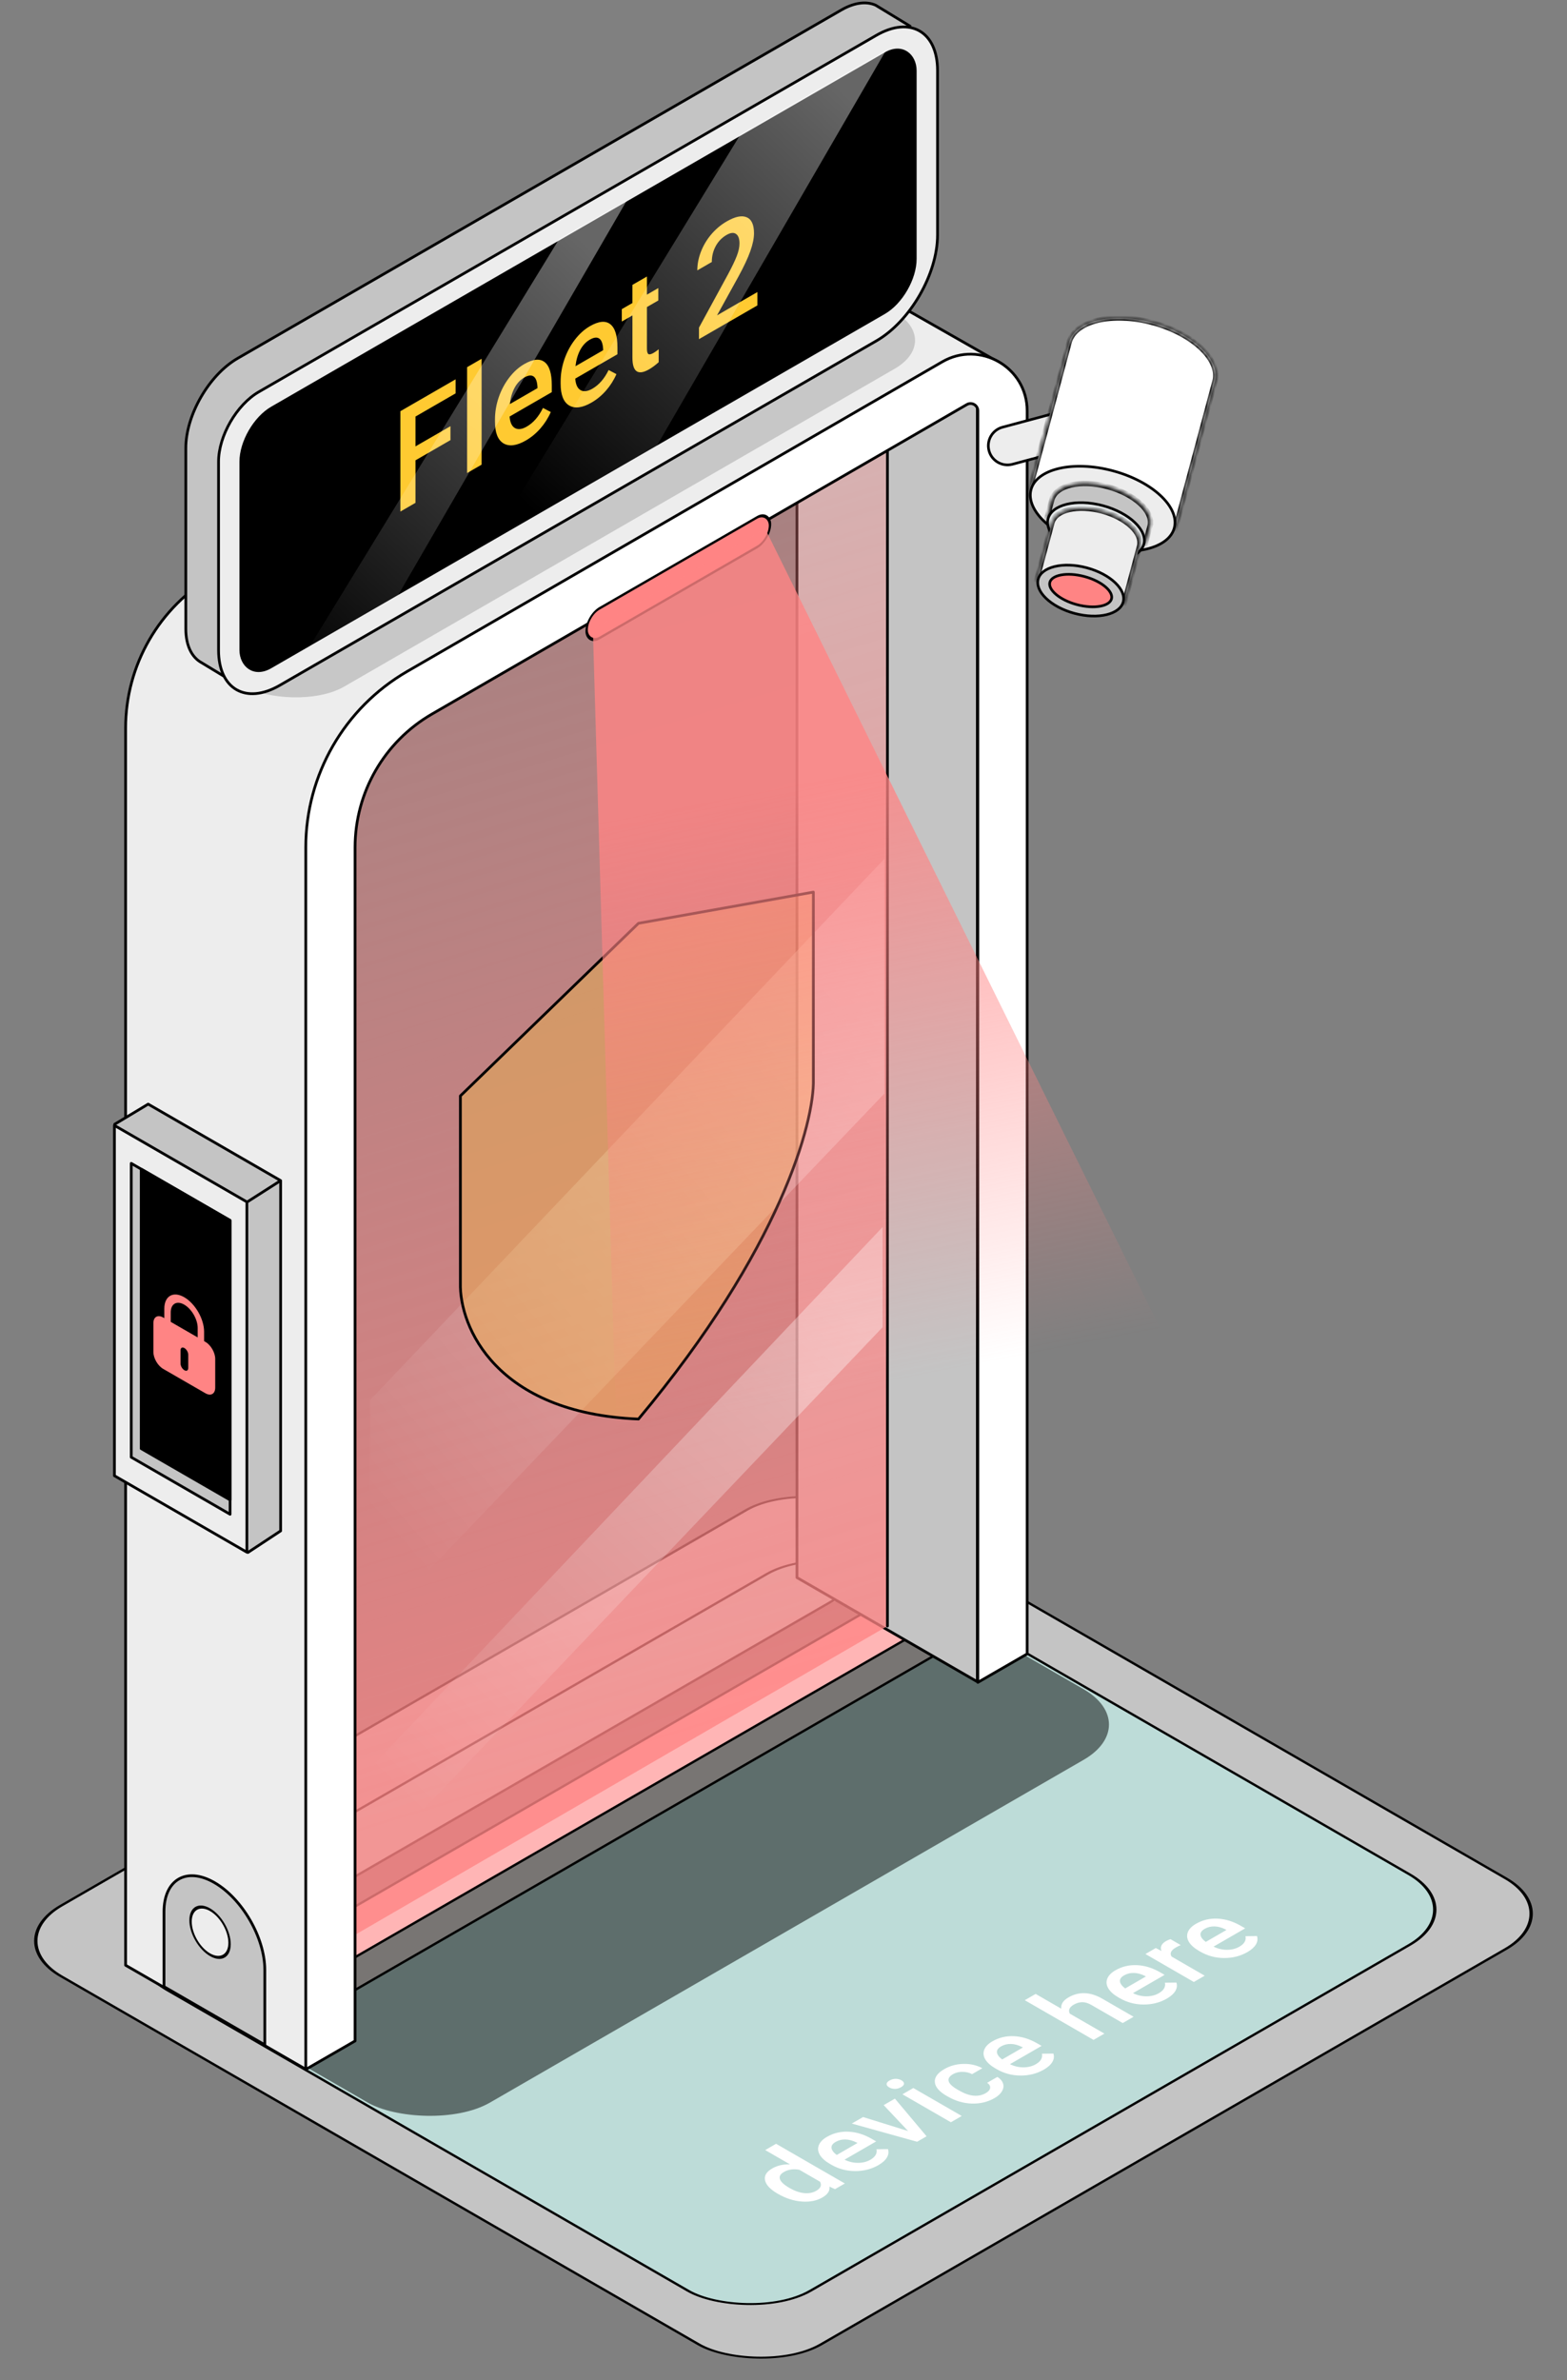 <svg width="345" height="524" viewBox="0 0 345 524" fill="none" xmlns="http://www.w3.org/2000/svg">
<rect x="0" y="0" width="345" height="524" fill="#808080" stroke="none"/>
<rect width="205.193" height="193.178" rx="15.537" transform="matrix(0.866 -0.5 0.866 0.5 0 427.324)" fill="#C4C4C4" stroke="black" stroke-width="0.6" stroke-linecap="round" stroke-linejoin="round"/>
<rect width="183.379" height="163.336" rx="15.537" transform="matrix(0.866 -0.5 0.866 0.5 23.513 430.447)" fill="#BDDCD8" stroke="black" stroke-width="0.6" stroke-linecap="round" stroke-linejoin="round"/>
<rect width="183.249" height="24.983" rx="12.491" transform="matrix(0.866 -0.5 0.866 0.5 36.727 437.064)" fill="#F0EBE6" stroke="black" stroke-width="0.6" stroke-linecap="round" stroke-linejoin="round"/>
<rect width="182" height="66.923" rx="15.537" transform="matrix(0.866 -0.5 0.866 0.5 36.47 437.213)" fill="black" fill-opacity="0.5"/>
<rect width="183.249" height="11.172" rx="5.586" transform="matrix(0.866 -0.5 0.866 0.5 42.442 440.363)" fill="#FFB5B5" stroke="black" stroke-width="0.6" stroke-linecap="round" stroke-linejoin="round"/>
<path d="M175.462 65.326L215.178 88.256L215.178 370.257L175.462 347.327L175.462 65.326Z" fill="#C4C4C4" stroke="black" stroke-width="0.6" stroke-linecap="round" stroke-linejoin="round"/>
<path d="M195.383 89.383L73.327 160.068C57.305 169.347 47.44 186.459 47.44 204.974L47.44 443.802L195.383 357.998V89.383Z" fill="url(#paint0_linear)"/>
<path d="M47.44 443.802L47.44 204.974C47.44 186.459 57.305 169.347 73.327 160.068L195.383 89.383V357.998" stroke="black" stroke-width="0.6" stroke-linecap="round" stroke-linejoin="round"/>
<path d="M186.965 61.008L220.449 80.069L95.041 146.261C78.022 155.244 67.371 172.909 67.371 192.154L67.371 455.605L27.655 432.675L27.654 160.305C27.654 146.435 35.051 133.617 47.06 126.676L160.526 61.095C168.698 56.371 178.762 56.338 186.965 61.008Z" fill="#EDEDED" stroke="black" stroke-width="0.6" stroke-linecap="round" stroke-linejoin="round"/>
<rect width="164.976" height="24.983" rx="12.491" transform="matrix(0.866 -0.5 0.866 0.5 43.293 144.935)" fill="#C7C7C7"/>
<path d="M95.056 157.235L212.874 89.063C213.946 88.441 215.289 89.214 215.289 90.454V370.397L226.144 364.13V90.454C226.144 80.847 215.733 74.853 207.424 79.675L89.607 147.848C75.81 155.857 67.319 170.604 67.319 186.556L67.319 455.608L78.174 449.341L78.174 186.556C78.174 174.472 84.606 163.302 95.056 157.235Z" fill="white" stroke="black" stroke-width="0.6" stroke-linecap="round" stroke-linejoin="round"/>
<path d="M81.478 308.26L194.714 189.082V240.761L81.478 359.269V308.26Z" fill="url(#paint1_linear)"/>
<path d="M81.478 389.344L194.312 270.156V292.211L81.478 410.728V389.344Z" fill="url(#paint2_linear)"/>
<path d="M179.077 196.407L140.567 203.279L101.363 241.275L101.363 282.508C101.129 292.075 109.199 311.132 140.567 312.425C171.935 274.911 179.31 246.938 179.077 237.64L179.077 196.407Z" fill="#FFCA31" fill-opacity="0.31" stroke="black" stroke-width="0.6" stroke-linecap="round" stroke-linejoin="round"/>
<path d="M185.224 2.203L52.327 78.888C46.022 82.526 40.91 91.375 40.91 98.652V138.444C40.91 142.169 42.25 144.761 44.404 145.914L51.852 150.434L200.364 5.76L192.783 1.143C190.77 0.25 188.123 0.53 185.224 2.203Z" fill="#C4C4C4" stroke="black" stroke-width="0.6" stroke-linecap="round" stroke-linejoin="round"/>
<path d="M48.117 101.646C48.117 95.983 52.093 89.097 56.998 86.265L192.958 7.768C200.389 3.478 206.413 6.956 206.413 15.537L206.413 51.734C206.413 60.315 200.389 70.749 192.958 75.04L61.573 150.895C54.141 155.185 48.117 151.707 48.117 143.126L48.117 101.646Z" fill="#EDEDED" stroke="black" stroke-width="0.6" stroke-linecap="round" stroke-linejoin="round"/>
<rect width="171.563" height="56.991" rx="7.768" transform="matrix(0.866 -0.5 2.20305e-08 1 52.977 93.726)" fill="black" stroke="black" stroke-width="0.6" stroke-linecap="round" stroke-linejoin="round"/>
<path d="M99.175 96.897L91.475 101.343L91.475 110.705L88.15 112.624L88.15 90.532L100.305 83.515L100.305 86.61L91.475 91.708L91.475 98.278L99.175 93.832L99.175 96.897ZM106.034 102.299L102.841 104.142L102.841 80.837L106.034 78.993L106.034 102.299ZM115.784 96.973C113.76 98.142 112.118 98.356 110.856 97.618C109.604 96.865 108.977 95.264 108.977 92.816L108.977 92.361C108.977 90.722 109.249 89.104 109.792 87.505C110.344 85.892 111.115 84.441 112.105 83.151C113.095 81.861 114.198 80.865 115.416 80.162C117.352 79.044 118.846 78.895 119.897 79.714C120.957 80.528 121.487 82.24 121.487 84.85L121.487 86.337L112.197 91.701C112.293 93.001 112.683 93.848 113.366 94.242C114.058 94.632 114.925 94.525 115.968 93.924C117.431 93.079 118.622 91.708 119.542 89.812L121.263 90.715C120.694 92.024 119.932 93.228 118.977 94.326C118.031 95.408 116.966 96.29 115.784 96.973ZM115.403 83.128C114.527 83.634 113.817 84.398 113.274 85.419C112.74 86.436 112.398 87.619 112.249 88.97L118.333 85.457L118.333 85.184C118.263 83.99 117.978 83.224 117.479 82.885C116.98 82.536 116.288 82.617 115.403 83.128ZM130.238 88.628C128.214 89.796 126.572 90.011 125.31 89.273C124.058 88.519 123.431 86.919 123.431 84.471L123.431 84.016C123.431 82.377 123.703 80.759 124.246 79.16C124.798 77.547 125.569 76.096 126.559 74.806C127.549 73.516 128.652 72.52 129.87 71.817C131.806 70.699 133.3 70.55 134.351 71.369C135.411 72.183 135.941 73.895 135.941 76.505L135.941 77.992L126.651 83.356C126.747 84.656 127.137 85.503 127.82 85.897C128.512 86.287 129.379 86.18 130.422 85.579C131.885 84.734 133.076 83.363 133.996 81.467L135.717 82.37C135.148 83.679 134.386 84.883 133.431 85.981C132.485 87.063 131.421 87.945 130.238 88.628ZM129.857 74.783C128.981 75.289 128.271 76.052 127.728 77.074C127.194 78.091 126.852 79.274 126.703 80.625L132.787 77.112L132.787 76.839C132.717 75.645 132.432 74.879 131.933 74.54C131.434 74.191 130.742 74.272 129.857 74.783ZM142.432 60.877L142.432 64.868L144.942 63.419L144.942 66.15L142.432 67.599L142.432 76.763C142.432 77.39 142.537 77.785 142.747 77.947C142.966 78.093 143.352 78.007 143.904 77.689C144.271 77.476 144.644 77.211 145.02 76.892L145.02 79.745C144.293 80.397 143.593 80.918 142.918 81.307C140.465 82.724 139.239 81.869 139.239 78.743L139.239 69.442L136.9 70.793L136.9 68.061L139.239 66.711L139.239 62.721L142.432 60.877ZM166.754 67.242L153.89 74.669L153.89 72.135L160.263 60.43C161.183 58.715 161.835 57.352 162.221 56.341C162.615 55.314 162.812 54.401 162.812 53.602C162.812 52.55 162.554 51.849 162.037 51.5C161.529 51.146 160.841 51.22 159.974 51.72C158.94 52.317 158.139 53.144 157.569 54.201C157 55.258 156.715 56.419 156.715 57.683L153.522 59.527C153.522 58.181 153.785 56.821 154.31 55.445C154.845 54.054 155.603 52.778 156.584 51.614C157.574 50.446 158.712 49.49 160 48.747C161.857 47.674 163.32 47.371 164.389 47.836C165.466 48.286 166.005 49.462 166.005 51.364C166.005 52.466 165.733 53.781 165.19 55.309C164.656 56.821 163.776 58.7 162.549 60.946L157.871 69.427L166.754 64.299L166.754 67.242Z" fill="#FFCA31"/>
<path d="M107.884 119.667L163.094 29.481L195.122 10.988L144.333 98.628L107.884 119.667Z" fill="url(#paint3_linear)"/>
<path d="M67.95 142.716L123.161 52.53L138.035 44.088L87.247 131.728L67.95 142.716Z" fill="url(#paint4_linear)"/>
<path d="M32.622 243.086L61.785 259.923V337.048L54.607 341.783L32.622 320.21L25.26 247.51L32.622 243.086Z" fill="#C4C4C4"/>
<path d="M61.785 259.923L32.622 243.086L25.26 247.51L32.622 320.21L54.607 341.783L61.785 337.048V259.923ZM61.785 259.923L54.473 264.595" stroke="black" stroke-width="0.6" stroke-linecap="round" stroke-linejoin="round"/>
<path d="M25.193 247.777L54.356 264.614L54.356 341.739L25.193 324.902L25.193 247.777Z" fill="#EDEDED" stroke="black" stroke-width="0.6" stroke-linecap="round" stroke-linejoin="round"/>
<path d="M28.895 256.129L50.654 268.691L50.654 333.386L28.895 320.824L28.895 256.129Z" fill="#C4C4C4" stroke="black" stroke-width="0.6" stroke-linecap="round" stroke-linejoin="round"/>
<path d="M31.09 257.396L50.655 268.692L50.655 330.228L31.09 318.932L31.09 257.396Z" fill="black" stroke="black" stroke-width="0.6" stroke-linecap="round" stroke-linejoin="round"/>
<path d="M36.107 420.882C36.107 413.805 41.076 410.937 47.205 414.475C53.334 418.014 58.302 426.619 58.302 433.696L58.302 450.198L36.107 437.384L36.107 420.882Z" fill="#C4C4C4" stroke="black" stroke-width="0.6" stroke-linecap="round" stroke-linejoin="round"/>
<rect width="46.616" height="6.54" rx="3.27" transform="matrix(0.866 -0.5 2.20305e-08 1 129.156 135.572)" fill="#FF8484" stroke="black" stroke-width="0.6" stroke-linecap="round" stroke-linejoin="round"/>
<path d="M168.455 116.385L130.531 138.563L141.118 501.719L310.769 404.43L168.455 116.385Z" fill="url(#paint5_linear)"/>
<circle r="4.958" transform="matrix(0.866 0.5 -2.20305e-08 1 46.246 425.402)" fill="#EDEDED" stroke="black" stroke-width="0.6" stroke-linecap="round" stroke-linejoin="round"/>
<path d="M171.251 482.991C169.609 482.043 168.673 481.062 168.443 480.049C168.206 479.033 168.728 478.155 170.01 477.415C171.14 476.763 172.447 476.463 173.932 476.516L168.472 473.364L170.867 471.981L186.004 480.721L183.836 481.973L182.614 481.404C182.765 482.318 182.243 483.12 181.047 483.81C179.799 484.531 178.284 484.825 176.504 484.692C174.73 484.556 172.979 483.989 171.251 482.991ZM173.853 481.728C174.937 482.354 175.991 482.724 177.016 482.837C178.041 482.944 178.938 482.775 179.707 482.331C180.686 481.766 180.965 481.1 180.545 480.334L175.991 477.705C174.697 477.466 173.561 477.629 172.582 478.195C171.806 478.642 171.517 479.166 171.714 479.765C171.905 480.361 172.618 481.015 173.853 481.728ZM193.395 476.681C191.878 477.557 190.17 477.994 188.271 477.99C186.372 477.978 184.628 477.514 183.038 476.596L182.742 476.425C181.678 475.811 180.932 475.145 180.505 474.428C180.078 473.703 180.002 472.992 180.278 472.294C180.554 471.596 181.149 470.984 182.062 470.456C183.514 469.618 185.098 469.239 186.812 469.319C188.534 469.394 190.242 469.922 191.937 470.9L192.903 471.458L185.935 475.481C186.888 475.947 187.877 476.18 188.902 476.18C189.933 476.177 190.84 475.949 191.622 475.498C192.719 474.864 193.169 474.092 192.972 473.182L195.495 473.148C195.705 473.762 195.629 474.379 195.268 474.997C194.907 475.608 194.282 476.169 193.395 476.681ZM183.974 471.572C183.317 471.951 183.015 472.391 183.067 472.892C183.127 473.389 183.511 473.906 184.22 474.445L188.783 471.811L188.606 471.708C187.752 471.276 186.934 471.05 186.152 471.031C185.364 471.008 184.638 471.189 183.974 471.572ZM199.929 469.176L194.558 463.469L197.032 462.041L203.999 470.331L201.92 471.532L187.532 467.526L190.015 466.092L199.929 469.176ZM211.745 465.859L209.351 467.242L198.688 461.085L201.082 459.703L211.745 465.859ZM195.771 459.572C195.403 459.359 195.212 459.117 195.199 458.844C195.192 458.567 195.406 458.303 195.839 458.053C196.273 457.802 196.73 457.679 197.209 457.683C197.689 457.687 198.113 457.795 198.481 458.007C198.842 458.216 199.026 458.459 199.033 458.736C199.033 459.009 198.816 459.27 198.382 459.521C197.948 459.771 197.495 459.896 197.022 459.896C196.549 459.889 196.132 459.781 195.771 459.572ZM217.028 460.829C217.626 460.484 217.948 460.097 217.994 459.669C218.04 459.24 217.819 458.87 217.333 458.559L219.59 457.256C220.227 457.654 220.641 458.132 220.832 458.69C221.016 459.244 220.943 459.809 220.615 460.386C220.286 460.962 219.738 461.472 218.969 461.916C217.478 462.777 215.812 463.181 213.973 463.128C212.133 463.075 210.362 462.557 208.661 461.575L208.414 461.432C206.792 460.496 205.928 459.496 205.823 458.434C205.711 457.368 206.404 456.403 207.902 455.538C209.17 454.806 210.573 454.425 212.11 454.394C213.647 454.356 215.037 454.673 216.279 455.344L214.022 456.647C213.385 456.31 212.672 456.141 211.883 456.141C211.102 456.137 210.408 456.31 209.804 456.659C209.029 457.106 208.713 457.615 208.858 458.184C208.996 458.749 209.633 459.363 210.77 460.027L211.154 460.249C212.31 460.917 213.381 461.296 214.367 461.387C215.352 461.47 216.239 461.285 217.028 460.829ZM229.82 455.652C228.302 456.528 226.594 456.964 224.695 456.96C222.796 456.949 221.052 456.484 219.462 455.566L219.166 455.396C218.102 454.781 217.356 454.115 216.929 453.398C216.502 452.674 216.427 451.963 216.703 451.265C216.978 450.567 217.573 449.954 218.486 449.427C219.938 448.589 221.522 448.209 223.236 448.289C224.958 448.365 226.666 448.892 228.361 449.871L229.327 450.428L222.359 454.451C223.312 454.918 224.301 455.151 225.326 455.151C226.357 455.147 227.264 454.92 228.046 454.468C229.143 453.835 229.593 453.063 229.396 452.152L231.919 452.118C232.129 452.733 232.053 453.349 231.692 453.967C231.331 454.578 230.707 455.14 229.82 455.652ZM220.398 450.542C219.741 450.922 219.439 451.362 219.492 451.862C219.551 452.359 219.935 452.877 220.645 453.416L225.207 450.781L225.03 450.679C224.176 450.246 223.358 450.021 222.576 450.002C221.788 449.979 221.062 450.159 220.398 450.542ZM233.653 442.241C233.528 441.266 234.064 440.433 235.26 439.743C237.533 438.431 239.983 438.514 242.611 439.993L249.579 444.016L247.184 445.399L240.305 441.427C239.569 441.002 238.889 440.796 238.265 440.807C237.641 440.811 237.02 440.991 236.403 441.348C235.443 441.901 235.154 442.561 235.535 443.328L243.153 447.726L240.759 449.108L225.621 440.369L228.016 438.986L233.653 442.241ZM256.901 440.016C255.383 440.892 253.675 441.329 251.777 441.325C249.878 441.313 248.133 440.849 246.544 439.931L246.248 439.76C245.184 439.146 244.438 438.48 244.011 437.763C243.584 437.038 243.508 436.327 243.784 435.629C244.06 434.931 244.655 434.319 245.568 433.791C247.02 432.953 248.603 432.574 250.318 432.653C252.039 432.729 253.748 433.257 255.443 434.235L256.408 434.793L249.441 438.816C250.394 439.282 251.382 439.515 252.407 439.515C253.439 439.512 254.345 439.284 255.127 438.833C256.224 438.199 256.674 437.427 256.477 436.517L259 436.483C259.21 437.097 259.135 437.714 258.774 438.332C258.412 438.943 257.788 439.504 256.901 440.016ZM247.48 434.907C246.823 435.286 246.521 435.726 246.573 436.227C246.632 436.724 247.017 437.241 247.726 437.78L252.289 435.146L252.112 435.043C251.257 434.611 250.44 434.385 249.658 434.366C248.869 434.343 248.143 434.524 247.48 434.907ZM259.956 428.238C259.588 428.39 259.237 428.563 258.902 428.756C257.805 429.389 257.486 430.059 257.946 430.764L265.238 434.975L262.844 436.358L252.181 430.201L254.467 428.881L255.719 429.535C255.37 428.667 255.709 427.937 256.734 427.345C257.075 427.148 257.404 427.011 257.719 426.935L259.956 428.238ZM274.64 429.774C273.122 430.651 271.414 431.087 269.516 431.083C267.617 431.072 265.872 430.607 264.283 429.689L263.987 429.518C262.923 428.904 262.177 428.238 261.75 427.521C261.323 426.797 261.247 426.086 261.523 425.388C261.799 424.69 262.394 424.077 263.307 423.55C264.759 422.712 266.342 422.332 268.057 422.412C269.778 422.488 271.487 423.015 273.182 423.994L274.147 424.551L267.18 428.574C268.133 429.04 269.121 429.274 270.146 429.274C271.178 429.27 272.084 429.042 272.866 428.591C273.963 427.958 274.413 427.186 274.216 426.275L276.739 426.241C276.95 426.856 276.874 427.472 276.513 428.09C276.151 428.701 275.527 429.262 274.64 429.774ZM265.219 424.665C264.562 425.044 264.26 425.484 264.312 425.985C264.371 426.482 264.756 427 265.465 427.538L270.028 424.904L269.851 424.802C268.997 424.369 268.179 424.143 267.397 424.124C266.608 424.102 265.882 424.282 265.219 424.665Z" fill="white"/>
<path fill-rule="evenodd" clip-rule="evenodd" d="M40.556 285.598C38.137 284.202 36.177 285.334 36.177 288.126L36.177 290.21L35.922 290.063C34.733 289.376 33.77 289.933 33.77 291.306L33.77 297.644C33.77 299.017 34.733 300.687 35.922 301.373L45.23 306.747C46.419 307.434 47.383 306.877 47.383 305.504L47.383 299.166C47.383 297.793 46.419 296.123 45.23 295.437L44.934 295.266L44.934 293.182C44.934 290.39 42.974 286.994 40.556 285.598ZM43.523 294.451L43.523 292.368C43.523 290.475 42.195 288.174 40.556 287.228C38.917 286.281 37.588 287.048 37.588 288.941L37.588 291.024L43.523 294.451ZM39.747 297.279C39.747 296.737 40.128 296.517 40.598 296.788C41.068 297.059 41.449 297.719 41.449 298.262L41.449 301.185C41.449 301.728 41.068 301.948 40.598 301.676C40.128 301.405 39.747 300.745 39.747 300.203L39.747 297.279Z" fill="#FF8484"/>
<path d="M233.528 90.622L235.715 98.783L222.915 102.212C220.661 102.816 218.345 101.479 217.741 99.226C217.137 96.972 218.475 94.656 220.728 94.052L233.528 90.622Z" fill="#EDEDED" stroke="black" stroke-width="0.58"/>
<mask id="path-33-inside-1" fill="white">
<path fill-rule="evenodd" clip-rule="evenodd" d="M267.449 84.095C267.462 84.052 267.474 84.009 267.486 83.966C268.765 79.193 262.615 73.398 253.751 71.022C244.886 68.647 236.663 70.591 235.384 75.364L235.382 75.364L226.715 107.712L258.816 116.314L267.449 84.095Z"/>
</mask>
<path fill-rule="evenodd" clip-rule="evenodd" d="M267.449 84.095C267.462 84.052 267.474 84.009 267.486 83.966C268.765 79.193 262.615 73.398 253.751 71.022C244.886 68.647 236.663 70.591 235.384 75.364L235.382 75.364L226.715 107.712L258.816 116.314L267.449 84.095Z" fill="white"/>
<path d="M267.449 84.095L266.893 83.93L266.891 83.937L266.889 83.945L267.449 84.095ZM235.384 75.364L235.234 75.924L235.794 76.075L235.944 75.514L235.384 75.364ZM235.382 75.364L235.533 74.804L234.972 74.654L234.822 75.214L235.382 75.364ZM226.715 107.712L226.155 107.562L226.005 108.122L226.565 108.272L226.715 107.712ZM258.816 116.314L258.666 116.874L259.226 117.024L259.376 116.464L258.816 116.314ZM266.926 83.816C266.915 83.854 266.905 83.892 266.893 83.93L268.005 84.26C268.019 84.213 268.033 84.164 268.046 84.116L266.926 83.816ZM253.601 71.582C257.959 72.75 261.621 74.752 264.024 77.017C266.447 79.3 267.484 81.734 266.926 83.816L268.046 84.116C268.767 81.425 267.368 78.575 264.82 76.173C262.252 73.753 258.407 71.67 253.901 70.462L253.601 71.582ZM235.944 75.514C236.502 73.433 238.617 71.843 241.856 71.077C245.07 70.317 249.243 70.415 253.601 71.582L253.901 70.462C249.394 69.255 245.024 69.137 241.59 69.948C238.182 70.754 235.545 72.523 234.824 75.214L235.944 75.514ZM235.232 75.924L235.234 75.924L235.534 74.804L235.533 74.804L235.232 75.924ZM227.275 107.862L235.943 75.514L234.822 75.214L226.155 107.562L227.275 107.862ZM258.966 115.754L226.865 107.152L226.565 108.272L258.666 116.874L258.966 115.754ZM266.889 83.945L258.256 116.164L259.376 116.464L268.009 84.245L266.889 83.945Z" fill="black" mask="url(#path-33-inside-1)"/>
<path d="M258.538 116.24C257.939 118.474 255.694 120.109 252.413 120.885C249.144 121.657 244.922 121.555 240.526 120.377C236.131 119.199 232.423 117.177 229.979 114.874C227.525 112.561 226.398 110.023 226.996 107.789C227.595 105.554 229.84 103.92 233.122 103.144C236.39 102.371 240.613 102.474 245.008 103.652C249.403 104.829 253.111 106.852 255.555 109.155C258.009 111.468 259.137 114.006 258.538 116.24Z" fill="#EDEDED" stroke="black" stroke-width="0.58"/>
<mask id="path-36-inside-2" fill="white">
<path fill-rule="evenodd" clip-rule="evenodd" d="M253.216 115.744L253.217 115.744L252.059 120.07L248.521 119.122C246.319 119.546 243.57 119.429 240.745 118.672C237.919 117.915 235.521 116.653 233.87 115.196L230.432 114.275L231.566 110.044C231.567 110.04 231.568 110.036 231.569 110.033C231.57 110.029 231.571 110.025 231.572 110.021L231.591 109.95L231.592 109.95C232.517 106.825 237.915 105.552 243.835 107.138C249.755 108.724 253.975 112.575 253.216 115.744Z"/>
</mask>
<path fill-rule="evenodd" clip-rule="evenodd" d="M253.216 115.744L253.217 115.744L252.059 120.07L248.521 119.122C246.319 119.546 243.57 119.429 240.745 118.672C237.919 117.915 235.521 116.653 233.87 115.196L230.432 114.275L231.566 110.044C231.567 110.04 231.568 110.036 231.569 110.033C231.57 110.029 231.571 110.025 231.572 110.021L231.591 109.95L231.592 109.95C232.517 106.825 237.915 105.552 243.835 107.138C249.755 108.724 253.975 112.575 253.216 115.744Z" fill="#C4C4C4"/>
<path d="M253.216 115.744L252.652 115.609L252.521 116.158L253.066 116.304L253.216 115.744ZM253.217 115.744L253.778 115.894L253.928 115.334L253.368 115.184L253.217 115.744ZM252.059 120.07L251.908 120.63L252.469 120.78L252.619 120.22L252.059 120.07ZM248.521 119.122L248.671 118.561L248.542 118.527L248.411 118.552L248.521 119.122ZM233.87 115.196L234.254 114.761L234.152 114.671L234.021 114.636L233.87 115.196ZM230.432 114.275L229.872 114.125L229.722 114.685L230.282 114.835L230.432 114.275ZM231.566 110.044L232.126 110.194L232.127 110.192L231.566 110.044ZM231.572 110.021L232.132 110.173L232.132 110.171L231.572 110.021ZM231.591 109.95L231.741 109.389L231.181 109.239L231.031 109.799L231.591 109.95ZM231.592 109.95L231.442 110.51L231.988 110.656L232.148 110.114L231.592 109.95ZM253.066 116.304L253.067 116.304L253.368 115.184L253.366 115.184L253.066 116.304ZM252.657 115.594L251.498 119.919L252.619 120.22L253.778 115.894L252.657 115.594ZM252.209 119.509L248.671 118.561L248.371 119.682L251.908 120.63L252.209 119.509ZM248.411 118.552C246.309 118.958 243.65 118.85 240.895 118.112L240.594 119.232C243.491 120.008 246.329 120.135 248.63 119.691L248.411 118.552ZM240.895 118.112C238.139 117.374 235.827 116.149 234.254 114.761L233.487 115.631C235.216 117.157 237.698 118.456 240.594 119.232L240.895 118.112ZM234.021 114.636L230.582 113.715L230.282 114.835L233.72 115.756L234.021 114.636ZM230.992 114.425L232.126 110.194L231.006 109.894L229.872 114.125L230.992 114.425ZM232.127 110.192C232.127 110.189 232.128 110.186 232.129 110.183L231.009 109.883C231.008 109.887 231.007 109.891 231.005 109.896L232.127 110.192ZM232.129 110.183C232.13 110.18 232.131 110.176 232.132 110.173L231.013 109.869C231.011 109.874 231.01 109.878 231.009 109.883L232.129 110.183ZM232.132 110.171L232.151 110.1L231.031 109.799L231.012 109.871L232.132 110.171ZM231.441 110.51L231.442 110.51L231.742 109.39L231.741 109.389L231.441 110.51ZM232.148 110.114C232.524 108.846 233.852 107.833 235.971 107.342C238.066 106.857 240.798 106.925 243.685 107.698L243.985 106.578C240.952 105.766 238.025 105.676 235.71 106.213C233.419 106.743 231.586 107.929 231.036 109.785L232.148 110.114ZM243.685 107.698C246.572 108.472 249.019 109.792 250.638 111.275C252.281 112.779 252.958 114.332 252.652 115.609L253.78 115.879C254.233 113.987 253.18 112.03 251.422 110.42C249.641 108.789 247.018 107.391 243.985 106.578L243.685 107.698Z" fill="black" mask="url(#path-36-inside-2)"/>
<path d="M251.826 119.813C251.426 121.306 249.944 122.423 247.743 122.964C245.554 123.502 242.722 123.448 239.774 122.658C236.826 121.868 234.348 120.499 232.721 118.938C231.085 117.369 230.36 115.662 230.76 114.169C231.16 112.676 232.642 111.56 234.843 111.019C237.032 110.48 239.863 110.534 242.811 111.324C245.759 112.114 248.238 113.483 249.865 115.044C251.5 116.613 252.226 118.32 251.826 119.813Z" fill="#E6EAEB" stroke="black" stroke-width="0.58"/>
<mask id="path-39-inside-3" fill="white">
<path fill-rule="evenodd" clip-rule="evenodd" d="M250.883 120.244L247.527 132.768L228.244 127.602L231.603 115.068L231.603 115.068C232.364 112.228 237.297 111.083 242.622 112.509C247.947 113.936 251.646 117.395 250.885 120.235C250.885 120.238 250.884 120.241 250.883 120.244Z"/>
</mask>
<path fill-rule="evenodd" clip-rule="evenodd" d="M250.883 120.244L247.527 132.768L228.244 127.602L231.603 115.068L231.603 115.068C232.364 112.228 237.297 111.083 242.622 112.509C247.947 113.936 251.646 117.395 250.885 120.235C250.885 120.238 250.884 120.241 250.883 120.244Z" fill="#EDEDED"/>
<path d="M250.883 120.244L250.323 120.092L250.323 120.094L250.883 120.244ZM247.527 132.768L247.377 133.329L247.937 133.479L248.087 132.919L247.527 132.768ZM228.244 127.602L227.684 127.452L227.534 128.012L228.094 128.162L228.244 127.602ZM231.603 115.068L231.753 114.508L231.193 114.358L231.043 114.918L231.603 115.068ZM231.603 115.068L231.453 115.628L232.013 115.778L232.163 115.218L231.603 115.068ZM250.323 120.094L246.967 132.618L248.087 132.919L251.443 120.394L250.323 120.094ZM247.677 132.208L228.394 127.042L228.094 128.162L247.377 133.329L247.677 132.208ZM228.804 127.752L232.163 115.218L231.043 114.918L227.684 127.452L228.804 127.752ZM231.453 115.628L231.453 115.628L231.753 114.508L231.753 114.508L231.453 115.628ZM232.163 115.218C232.461 114.106 233.62 113.197 235.532 112.754C237.416 112.316 239.883 112.376 242.472 113.069L242.772 111.949C240.036 111.216 237.374 111.135 235.27 111.624C233.193 112.106 231.506 113.19 231.043 114.918L232.163 115.218ZM242.472 113.069C245.061 113.763 247.227 114.945 248.64 116.266C250.073 117.606 250.623 118.972 250.325 120.085L251.445 120.385C251.908 118.657 250.989 116.874 249.432 115.419C247.854 113.944 245.508 112.682 242.772 111.949L242.472 113.069ZM250.325 120.085C250.325 120.087 250.324 120.09 250.323 120.092L251.443 120.396C251.443 120.392 251.444 120.389 251.445 120.385L250.325 120.085Z" fill="black" mask="url(#path-39-inside-3)"/>
<path d="M247.29 132.533C246.937 133.848 245.63 134.838 243.672 135.319C241.726 135.797 239.207 135.75 236.583 135.047C233.958 134.344 231.753 133.125 230.307 131.738C228.852 130.342 228.215 128.831 228.567 127.516C228.92 126.201 230.227 125.211 232.185 124.73C234.131 124.251 236.65 124.298 239.274 125.002C241.899 125.705 244.104 126.923 245.55 128.311C247.005 129.706 247.642 131.218 247.29 132.533Z" fill="#C4C4C4" stroke="black" stroke-width="0.58"/>
<path d="M244.719 131.844C244.515 132.606 243.651 133.202 242.236 133.465C240.844 133.723 239.02 133.633 237.1 133.119C235.18 132.604 233.555 131.77 232.478 130.85C231.384 129.915 230.934 128.967 231.139 128.205C231.343 127.443 232.206 126.846 233.622 126.584C235.014 126.325 236.838 126.415 238.758 126.93C240.678 127.444 242.303 128.279 243.379 129.198C244.474 130.133 244.923 131.082 244.719 131.844Z" fill="#FF8484" stroke="black" stroke-width="0.58"/>
<defs>
<linearGradient id="paint0_linear" x1="217.36" y1="360.946" x2="140.708" y2="112.23" gradientUnits="userSpaceOnUse">
<stop stop-color="#FF8484" stop-opacity="0.8"/>
<stop offset="1" stop-color="#FF8484" stop-opacity="0.3"/>
</linearGradient>
<linearGradient id="paint1_linear" x1="194.775" y1="217.569" x2="72.566" y2="323.963" gradientUnits="userSpaceOnUse">
<stop stop-color="white" stop-opacity="0.4"/>
<stop offset="1" stop-color="white" stop-opacity="0"/>
</linearGradient>
<linearGradient id="paint2_linear" x1="194.373" y1="293.686" x2="92.581" y2="400.593" gradientUnits="userSpaceOnUse">
<stop stop-color="white" stop-opacity="0.4"/>
<stop offset="1" stop-color="white" stop-opacity="0"/>
</linearGradient>
<linearGradient id="paint3_linear" x1="195.169" y1="29.18" x2="116.472" y2="111.836" gradientUnits="userSpaceOnUse">
<stop stop-color="white" stop-opacity="0.4"/>
<stop offset="1" stop-color="white" stop-opacity="0"/>
</linearGradient>
<linearGradient id="paint4_linear" x1="138.083" y1="62.279" x2="59.386" y2="144.935" gradientUnits="userSpaceOnUse">
<stop stop-color="white" stop-opacity="0.4"/>
<stop offset="1" stop-color="white" stop-opacity="0"/>
</linearGradient>
<linearGradient id="paint5_linear" x1="151.302" y1="126.301" x2="205.282" y2="404.683" gradientUnits="userSpaceOnUse">
<stop offset="0.177" stop-color="#FF8484" stop-opacity="0.8"/>
<stop offset="0.646" stop-color="#FF8484" stop-opacity="0"/>
</linearGradient>
</defs>
</svg>
